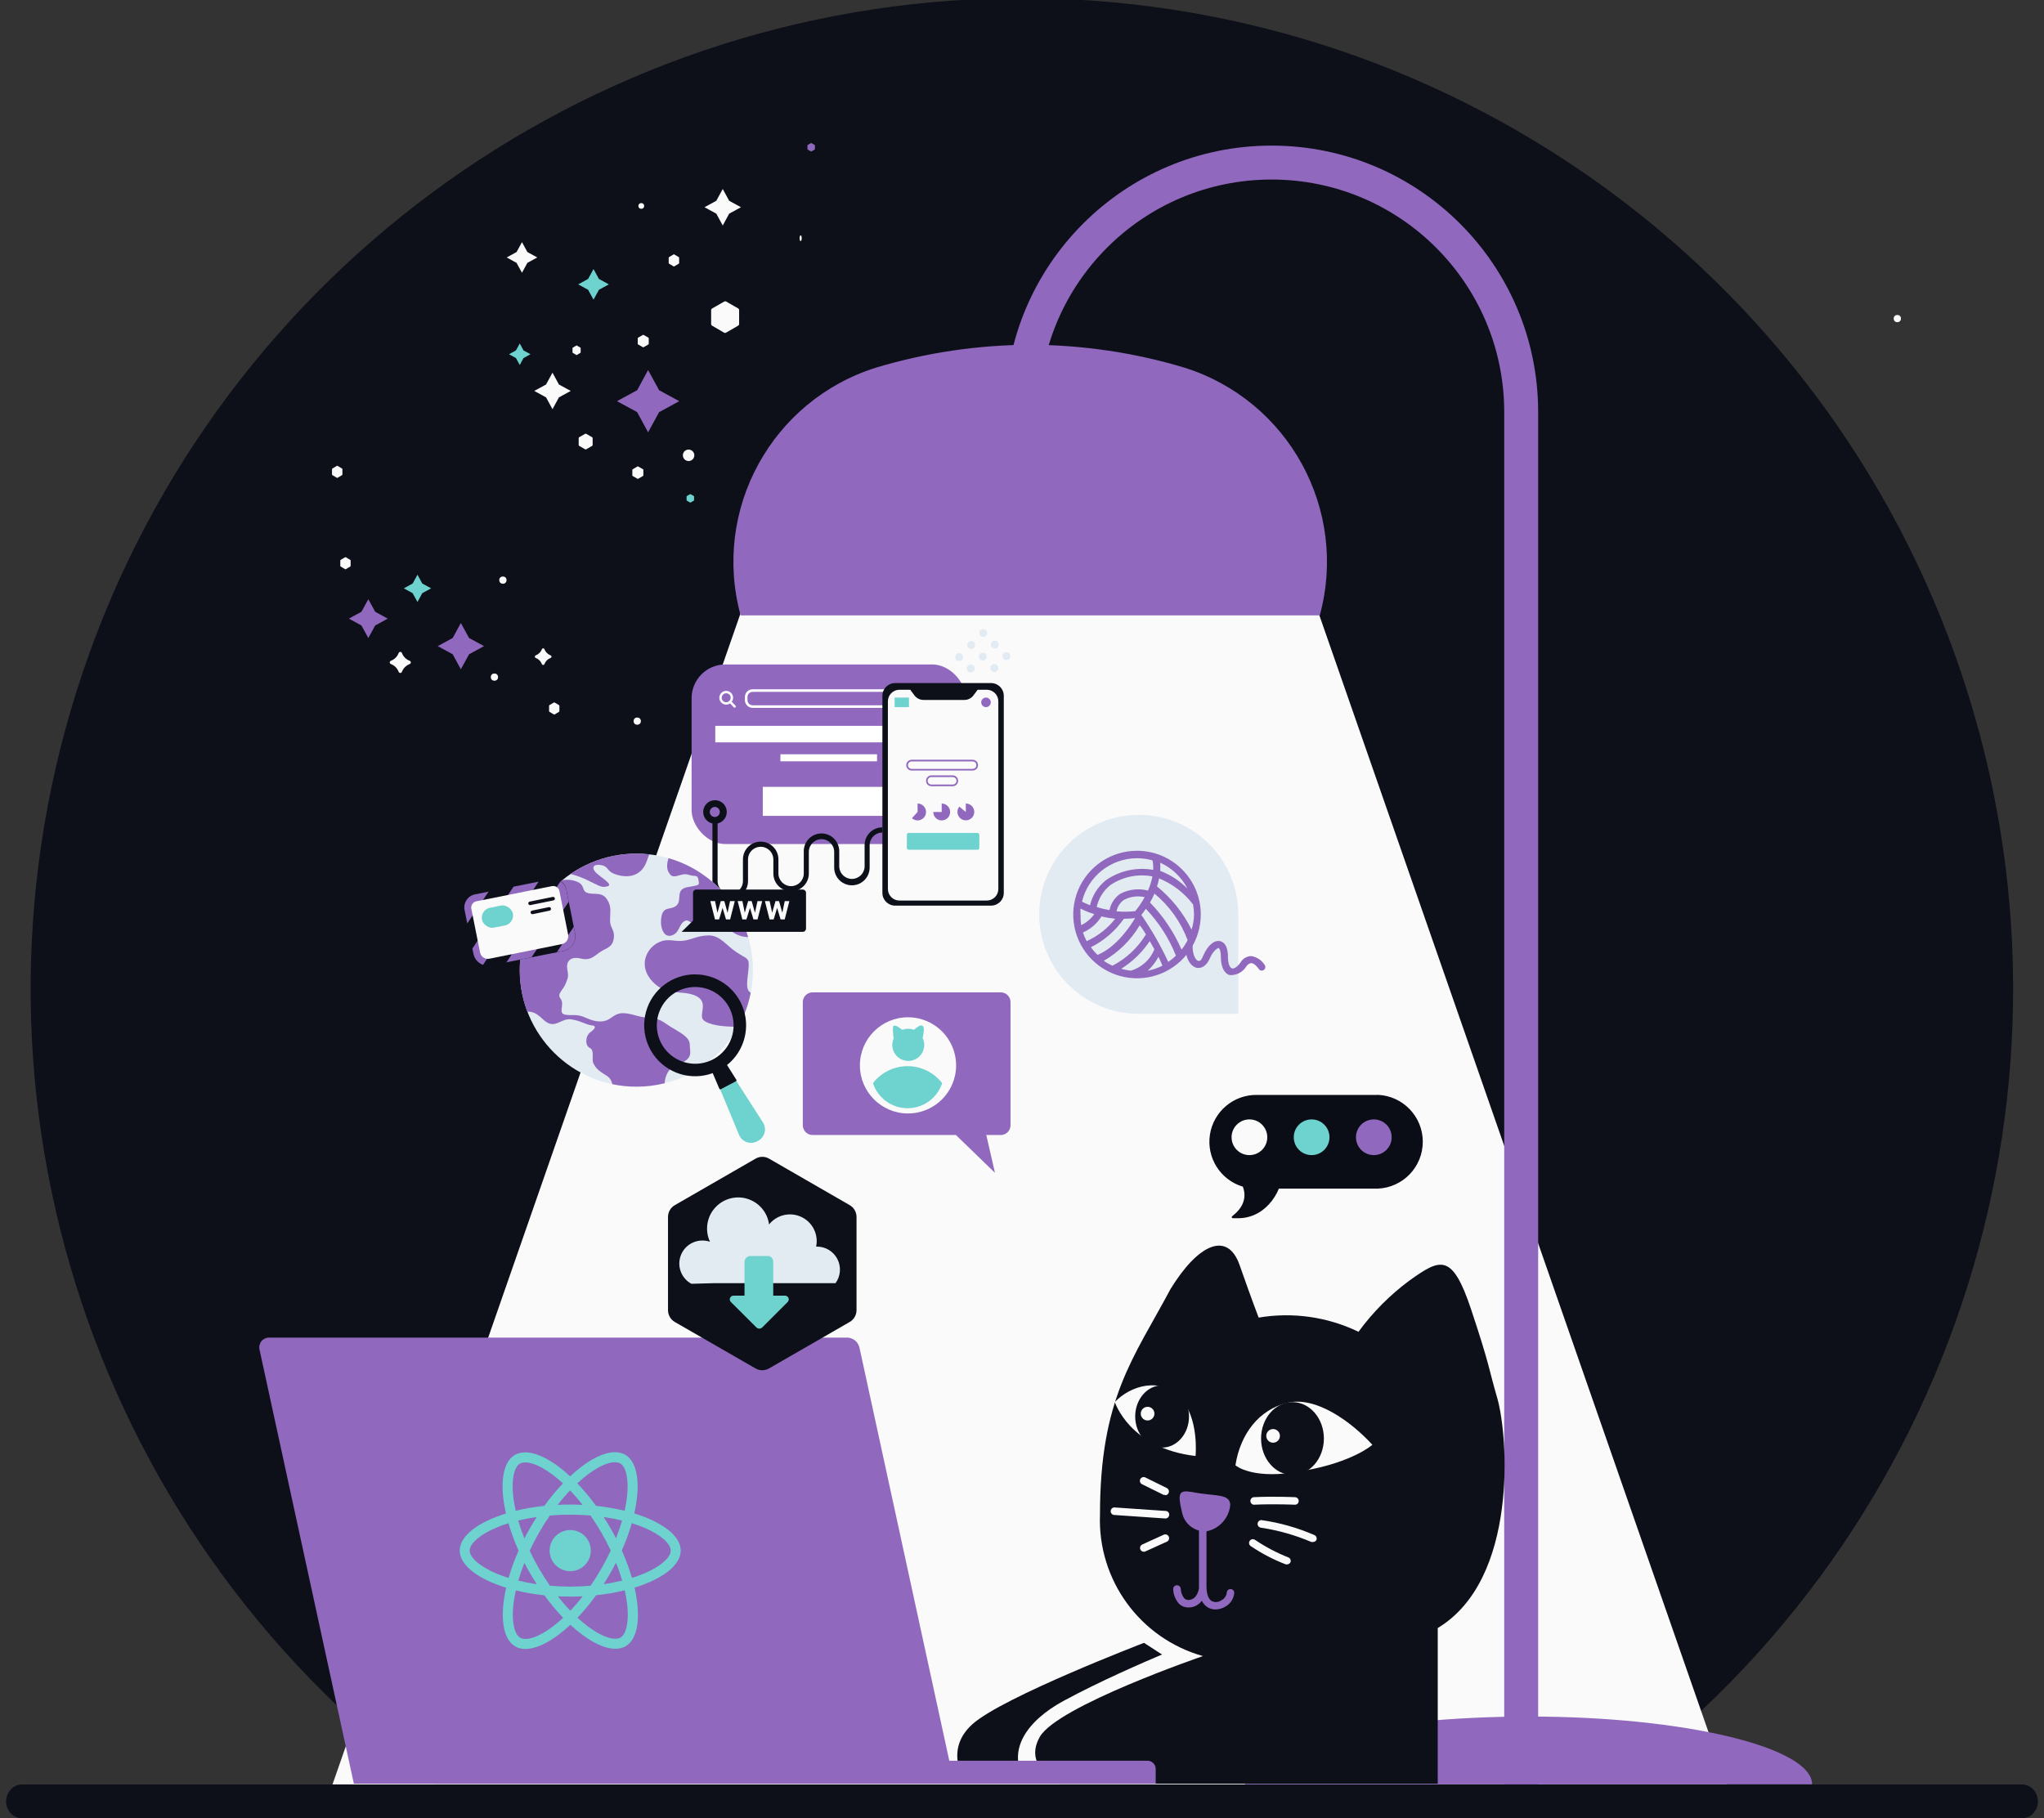 <svg id="eZE7OkxRf0Y1" xmlns="http://www.w3.org/2000/svg" xmlns:xlink="http://www.w3.org/1999/xlink" preserveAspectRatio="xMinYMin meet"
viewBox="0 0 2450 2180" shape-rendering="geometricPrecision" text-rendering="geometricPrecision"><rect x="0" y="0" width="2450" height="2180" fill="#333333" stroke="none"/><g transform="translate(50.03 49.46)"><rect width="100" height="100" rx="0" ry="0" transform="translate(-50-50)" fill="#fff" fill-opacity="0"/></g><g transform="matrix(20.34 0 0 20.34 1224.94 1075.252)"><path d="M103.94,142.79c-20.586-14.702-29.369-40.985-21.757-65.109s29.888-40.607,55.185-40.832s47.862,15.86,55.901,39.846-.276,50.42-20.598,65.485Z" transform="translate(-137.89-89.82)" fill="#0d1019"/></g><g transform="matrix(20.34 0 0 20.34 1234.124 1430.14)"><polygon points="41.11,34.95 -41.11,34.95 -16.76,-34.95 16.76,-34.95 41.11,34.95" fill="#fafafa"/></g><g transform="matrix(20.34 0 0 20.34 1832.19 2098.56)"><path d="M150.58,141.17c0-2.21,7.49-4,16.73-4s16.69,1.83,16.69,4Z" transform="translate(-167.29-139.17)" fill="#9068be"/></g><g transform="matrix(20.34 0 0 20.34 1234.92 575.45)"><path d="M155,72.27c1.698-6.229-1.837-12.685-8-14.61-2.94-.881-5.991-1.332-9.06-1.34v0c-3.072.008-6.127.459-9.07,1.34-6.163,1.925-9.698,8.381-8,14.61Z" transform="translate(-137.94-64.29)" fill="#9068be"/></g><g transform="matrix(20.34 0 0 20.34 1524.14 1159.82)"><path d="M168.31,139.17h-2v-81.17c0-7.572-6.138-13.71-13.71-13.71s-13.71,6.138-13.71,13.71v8.82h-2v-8.82c0-8.676,7.034-15.71,15.71-15.71s15.71,7.034,15.71,15.71Z" transform="translate(-152.6-90.73)" fill="#9068be"/></g><g transform="matrix(19.37 0 0 20.34 1224.93 2159.6)"><path d="M188.43,143.17h-123.73c-.552,0-1-.448-1-1s.448-1,1-1h123.73c.552,0,1,.448,1,1s-.448,1-1,1Z" transform="translate(-126.56-142.17)" fill="#0d1019"/></g><g transform="matrix(7.71 0 0 7.71 923.93 1735.33)"><circle r="2.05" fill="#61dafb"/></g><g transform="matrix(7.71 0 0 7.71 923.93 1735.33)"><ellipse rx="11" ry="4.2" fill="none" stroke="#61dafb"/></g><g transform="matrix(3.86 6.71-6.71 3.86 923.93 1735.33)"><ellipse rx="11" ry="4.2" fill="none" stroke="#61dafb"/></g><g transform="matrix(-3.86 6.71-6.71-3.86 923.93 1735.33)"><ellipse rx="11" ry="4.2" fill="none" stroke="#61dafb"/></g><g transform="matrix(10.37 0 0 10.37 1270.14 2053.94)"><path d="M162.42,131.06c-2.21.94-7.13,3.06-11.36,5.35s-6.87,5.85-4.24,9.58h-7c0,0-2.8-3.73.68-6.87s19.84-9.41,19.84-9.41Z" transform="translate(-150.59-137.85)" fill="#0d1019"/></g><g transform="matrix(10.37 0 0 10.37 1522.136 1815.841)"><path d="M163.35,88.84c3.22-5.26,6.61-6.76,8-2.79s2.2,6.07,2.2,6.07c3.924-.663,7.956-.09,11.54,1.64c1.658-2.268,3.651-4.27,5.91-5.94c3.56-2.54,4.92-3.22,7.12,3.39s2,6.76,3,10.18c1.27,4.33,2.46,21-6.87,26.62v18h-43.62c0,0-4.41-1.87-2.37-5.43s18.85-9.33,18.85-9.33c-7.266-2.042-12.186-8.798-11.9-16.34c0-13.52,3.9-18.1,8.14-26.07Z" transform="translate(-174.85-114.9)" fill="#0d1019"/></g><g id="eZE7OkxRf0Y32" transform="matrix(10.37 0 0 10.37 1562.957 1724.38)"><path d="M171,109.24c.56-3.61,2.71-6.44,6-7.23s7.35,2.15,9.83,4.86c0,0-2.23,2-7.91,3-5.92,1.18-7.92-.63-7.92-.63Z" transform="matrix(1 0 0 0.999-178.92-106.018)" fill="#fafafa"/></g><g transform="matrix(10.37 0 0 10.37 1549.2 1724.59)"><ellipse rx="3.63" ry="4.21" fill="#0d1019"/></g><g id="eZE7OkxRf0Y36" transform="matrix(10.37 0 0 10.37 1525.972 1721.408)"><circle id="eZE7OkxRf0Y37" r="0.79" transform="matrix(1-.007 0.007 1 0 0)" fill="#fafafa"/></g><g id="eZE7OkxRf0Y38" transform="matrix(10.37 0 0 10.37 1384.8 1703.12)"><path d="M166.29,108.11c0,0,.45-4.41-1.81-6.78s-5.68-1.39-7.53.55c.05,0,1.65,5.33,9.34,6.23Z" transform="translate(-161.64-104.02)" fill="#fafafa"/></g><g transform="matrix(10.37 0 0 10.37 1444.25 1811.9)"><path d="M165.84,112.27c2.64.53,4.38.13,4.45,1.48-.129,1.503-1.225,2.745-2.7,3.06-1.366.113-2.6-.816-2.87-2.16-.58-2.4-.29-2.59,1.12-2.38Z" transform="translate(-167.36-114.51)" fill="#9068be"/></g><g transform="matrix(10.37 0 0 10.37 1527.73 1799.16)"><path d="M173,113.75c-.215-.033-.374-.218-.374-.435s.159-.402.374-.435c2.37-.12,4.76,0,4.79,0c.117.005.227.057.305.143s.12.2.115.317c-.005.116-.057.225-.143.302s-.201.116-.317.108c0,0-2.38-.11-4.71,0Z" transform="translate(-175.42-113.29)" fill="#fafafa"/></g><g transform="matrix(10.37 0 0 10.37 1542.81 1835.55)"><path d="M179.85,118.05c-.056.013-.114.013-.17,0-1.878-.8-3.851-1.358-5.87-1.66-.221-.048-.37-.256-.344-.48s.218-.393.444-.39c2.109.299,4.167.881,6.12,1.73.22.1.322.356.23.58-.087.142-.244.226-.41.22Z" transform="translate(-176.88-116.79)" fill="#fafafa"/></g><g transform="matrix(10.37 0 0 10.37 1522.18 1860.42)"><path d="M176.86,120.65c-.046.01-.094.01-.14,0-1.408-.54-2.75-1.238-4-2.08-.152-.076-.247-.232-.244-.402s.104-.323.258-.393.336-.045.466.065c1.192.8,2.466,1.47,3.8,2c.109.036.199.115.25.218s.058.223.02.332c-.072.161-.234.263-.41.26Z" transform="translate(-174.89-119.2)" fill="#fafafa"/></g><g transform="matrix(10.37 0 0 10.37 1383.76 1781.73)"><path d="M162.78,112.61c-.063.014-.127.014-.19,0l-2.49-1.23c-.213-.107-.301-.364-.2-.58.052-.105.143-.185.254-.222s.232-.029.336.022l2.49,1.23c.179.093.271.297.224.493s-.222.335-.424.337Z" transform="translate(-161.54-111.61)" fill="#fafafa"/></g><g transform="matrix(10.37 0 0 10.37 1366.4 1813.79)"><path d="M162.78,115.33v0l-5.83-.4c-.171.011-.333-.078-.415-.228s-.069-.335.033-.473.275-.204.442-.169l5.83.4c.117.002.228.053.305.14s.116.203.105.32c-.008.117-.062.226-.15.303s-.203.116-.32.107Z" transform="translate(-159.87-114.69)" fill="#fafafa"/></g><g transform="matrix(10.37 0 0 10.37 1383.86 1849.87)"><path d="M160.3,119.18c-.206-.002-.384-.146-.427-.348s.059-.406.247-.492l2.48-1.13c.143-.066.31-.051.439.04s.199.243.185.4-.111.294-.254.36l-2.49,1.13c-.056.028-.118.041-.18.04Z" transform="translate(-161.54-118.17)" fill="#fafafa"/></g><g transform="matrix(10.37 0 0 10.37 1442.81 1873.61)"><path d="M170.33,123.5c-.243,0-.44.197-.44.44-.05.381-.292.709-.64.87-.321.226-.74.257-1.09.08-.41-.24-.62-.87-.61-1.79c0-1.85,0-7.53,0-7.58.009-.119-.034-.237-.119-.321s-.202-.128-.321-.119c-.116-0-.227.047-.308.129s-.125.195-.122.311c0,.06,0,5.72,0,7.57c0,.12,0,.23,0,.35s0,0,0,0-.17,1.25-1.15,1.32c-.193.022-.386-.04-.53-.17-.26-.313-.408-.703-.42-1.11-.02-.235-.215-.416-.45-.42-.117.003-.228.052-.308.136s-.124.197-.122.314c.023.643.275,1.256.71,1.73.288.259.663.398,1.05.39h.12c.57-.029,1.097-.316,1.43-.78.154.321.397.592.7.78.269.15.572.229.88.23.383-.004.759-.107,1.09-.3.622-.32,1.032-.942,1.08-1.64-.01-.231-.198-.415-.43-.42Z" transform="translate(-167.23-120.47)" fill="#9068be"/></g><g transform="matrix(10.37 0 0 10.37 1392.93 1698.14)"><ellipse rx="3.11" ry="3.6" fill="#0d1019"/></g><g id="eZE7OkxRf0Y58" transform="matrix(10.37 0 0 10.37 1375.539 1694.756)"><circle id="eZE7OkxRf0Y59" r="0.79" fill="#fafafa"/></g><g transform="matrix(10.37 0 0 10.37 1364.93 1096.17)"><path d="M171.22,45.51v11.49h-11.49c-4.653.004-8.85-2.796-10.633-7.095s-.799-9.247,2.491-12.537s8.239-4.274,12.537-2.491s7.099,5.98,7.095,10.633Z" transform="translate(-159.72-45.5)" fill="#e2eaf2"/></g><g transform="matrix(10.37 0 0 10.37 1362.86 1096.38)"><path d="M159.53,38.14c-2.982-.004-5.672,1.789-6.816,4.543s-.516,5.925,1.591,8.035s5.278,2.742,8.033,1.602s4.552-3.828,4.552-6.81c0-4.066-3.294-7.364-7.36-7.37Zm6.3,9.12c-.962-1.933-2.326-3.637-4-5c.101-.304.181-.615.24-.93c1.557.637,2.914,1.68,3.93,3.02.068.383.105.771.11,1.16-.011.594-.106,1.183-.28,1.75Zm-8.68-2.12c.104-.541.416-1.019.87-1.33.735-.382,1.582-.492,2.39-.31-.317.57-.681,1.112-1.09,1.62-.721.081-1.448.088-2.17.02Zm-4.17.37c0-.24,0-.46,0-.69.515.26,1.05.477,1.6.65-.389.543-.909.979-1.51,1.27-.064-.407-.087-.819-.07-1.23Zm7.81-2.77c-1.083-.282-2.232-.146-3.22.38-.638.444-1.079,1.118-1.23,1.88-.501-.084-.996-.204-1.48-.36.222-1.004.784-1.901,1.59-2.54c1.422-.958,3.165-1.317,4.85-1-.106.564-.278,1.115-.51,1.64Zm-5.36,3c.518.117,1.042.204,1.57.26-.874,1.118-2.006,2.007-3.3,2.59-.169-.322-.313-.656-.43-1c.896-.396,1.649-1.055,2.16-1.89Zm5.11,2.09c-.934,1.53-2.269,2.775-3.86,3.6-.351-.157-.686-.348-1-.57c1.712-.988,3.141-2.4,4.15-4.1.23.24.46.62.71,1.03Zm.47.78c.17.29.34.6.52.92-.48,1.193-1.477,2.103-2.71,2.47-.38-.037-.755-.11-1.12-.22c1.314-.825,2.439-1.919,3.3-3.21Zm1,1.82c.16.32.31.64.45,1-.539.266-1.111.46-1.7.58.504-.464.924-1.012,1.24-1.62Zm-2-4.86c.14-.17.32-.41.53-.72c1.5,1.565,2.682,3.405,3.48,5.42-.274.267-.572.508-.89.72-.882-1.908-1.929-3.735-3.13-5.46Zm1-1.43c.197-.34.374-.69.53-1.05c1.725,1.427,3.046,3.283,3.83,5.38-.197.389-.431.757-.7,1.1-.882-2.03-2.126-3.884-3.67-5.47Zm4.28-1.68c-.878-.876-1.931-1.558-3.09-2c.025-.313.025-.627,0-.94c1.326.596,2.417,1.616,3.1,2.9ZM159.53,39c.602.002,1.201.086,1.78.25.071.362.098.731.08,1.1-1.906-.34-3.869.088-5.46,1.19-.921.733-1.569,1.754-1.84,2.9-.317-.123-.628-.263-.93-.42.711-2.943,3.343-5.017,6.37-5.02Zm-5.36,10.3c1.534-.761,2.851-1.896,3.83-3.3h.05c.418-.003.835-.029,1.25-.08v0c-.44.75-2.07,3.32-4.34,4.26-.294-.279-.558-.587-.79-.92Z" transform="translate(-159.52-45.51)" fill="#9068be"/></g><g transform="matrix(10.37 0 0 10.37 1468.74 1148.59)"><path d="M170.55,52.51c-.113.019-.227.019-.34,0-.65-.21-1-1-1-2.12c0-.72-.18-1-.27-1s-.61.28-1,1.18c-.52,1.19-1.25,1.16-1.54,1.1-.79-.19-1.34-1.3-1.28-2.58.021-.22.209-.386.43-.38.109.005.211.053.284.134s.111.187.106.296c0,1,.34,1.66.65,1.73s.41-.2.6-.63c.51-1.16,1.24-1.79,1.92-1.65.34.07.92.4.92,1.81c0,.88.25,1.27.46,1.34s.6-.12,1-.69c.258-.447.734-.725,1.25-.73.652.109,1.224.5,1.56,1.07.105.189.044.427-.139.544s-.424.071-.551-.104c-.12-.18-.52-.69-.9-.7-.234.044-.438.186-.56.39-.346.565-.94.932-1.6.99Z" transform="translate(-169.73-50.55)" fill="#9068be"/></g><g transform="matrix(10.37 0 0 10.37 1086.7 1297.87)"><path d="M122,54.51h21.77c.297,0,.582.118.792.328s.328.495.328.792v14.27c-.015.593-.487,1.074-1.08,1.1h-1.72l1,4.37L138.58,71L122,71c-.62-.005-1.12-.51-1.12-1.13v-14.24c0-.297.118-.582.328-.792s.495-.328.792-.328Z" transform="translate(-132.88-64.94)" fill="#9068be"/></g><g transform="matrix(10.37 0 0 10.37 1088.36 1277.23)"><circle r="5.56" fill="#fafafa"/></g><g transform="matrix(10.37 0 0 10.37 1087.84 1303.33)"><path d="M137,65c-.567,1.728-2.181,2.897-4,2.897s-3.433-1.168-4-2.897c.956-1.241,2.434-1.967,4-1.967s3.044.727,4,1.967Z" transform="translate(-133-65.46)" fill="#6ed3cf"/></g><g transform="matrix(10.37 0 0 10.37 1088.62 1250.62)"><path d="M134.73,59.8c.07-.28.29-1.25,0-1.42s-.71.22-1,.47c-.21-.084-.434-.129-.66-.13-.233.002-.463.046-.68.13-.32-.25-.82-.6-1-.47s-.05,1.2,0,1.45c-.352.776-.128,1.693.543,2.219s1.614.526,2.284,0s.895-1.443.543-2.219Z" transform="translate(-133.07-60.39)" fill="#6ed3cf"/></g><g transform="matrix(10.37 0 0 10.37 727.27 1871.02)"><path d="M138.4,146h-69.4L58.09,95.8c-.072-.333.01-.682.223-.947s.536-.421.877-.423h66.81c.691.006,1.287.486,1.44,1.16Z" transform="translate(-98.23-120.22)" fill="#9068be"/></g><g transform="matrix(10.37 0 0 10.37 953.55 2124.66)"><path d="M78.42,146h83.27v-1.73c-.005-.515-.425-.93-.94-.93h-82.33Z" transform="translate(-120.06-144.67)" fill="#9068be"/></g><g transform="matrix(10.37 0 0 10.37 913.73 1514.84)"><path d="M127.11,91.27v-10.78c-.001-.559-.298-1.077-.78-1.36L117,73.75c-.482-.281-1.078-.281-1.56,0l-9.34,5.38c-.482.283-.779.801-.78,1.36v10.78c.001.559.298,1.077.78,1.36L115.43,98c.485.285,1.085.285,1.57,0l9.34-5.38c.476-.284.768-.796.77-1.35Z" transform="translate(-116.22-85.88)" fill="#0d1019"/></g><g transform="matrix(10.37 0 0 10.37 910.54 1487.33)"><path d="M110.59,88.14h14.09c.592-.809.678-1.882.224-2.775s-1.372-1.456-2.374-1.455h-.09c.293-1.401-.414-2.82-1.709-3.429s-2.839-.25-3.731.869c-.188-1.405-1.182-2.569-2.541-2.974s-2.828.026-3.754,1.099-1.135,2.59-.535,3.875c-.27-.093-.554-.141-.84-.14-1.226-.021-2.308.799-2.619,1.985s.23,2.432,1.309,3.015Z" transform="translate(-115.91-83.22)" fill="#e2eaf2"/></g><g transform="matrix(10.37 0 0 10.37 910.13 1549.36)"><path d="M118.87,89.58h-1.39v-3.9c.007-.308-.188-.583-.48-.68v0h-2.27v0c-.326.065-.562.348-.57.68v3.9h-1.26c-.178-.005-.34.1-.409.264s-.029.353.099.476l2.94,2.93c.09.09.212.141.34.141s.25-.051.34-.141l2.93-2.93c.123-.118.165-.298.107-.458s-.206-.271-.377-.282Z" transform="translate(-115.87-89.2)" fill="#6ed3cf"/></g><g transform="matrix(5.31 0 0 5.31 479.8 794.15)"><path d="M151.16,132.29v0c-.002.165-.105.312-.26.37-.808.304-1.446.942-1.75,1.75-.058.155-.205.258-.37.26v0c-.164-.005-.31-.107-.37-.26-.304-.808-.942-1.446-1.75-1.75-.153-.06-.255-.206-.26-.37v0c.002-.165.105-.312.26-.37.808-.304,1.446-.942,1.75-1.75.058-.155.205-.258.37-.26v0c.166-.001.315.103.37.26.304.808.942,1.446,1.75,1.75.157.055.261.204.26.37Z" transform="translate(-148.78-132.29)" fill="#fafafa"/></g><g transform="matrix(5.31 0 0 5.31 869.16 380.16)"><path d="M94,126.5v-3.11c.003-.163-.081-.315-.22-.4l-2.7-1.55c-.139-.08-.311-.08-.45,0L87.91,123c-.141.084-.229.236-.23.4v3.11c.001.162.089.311.23.39l2.69,1.56c.139.08.311.08.45,0l2.7-1.56c.154-.074.251-.229.25-.4Z" transform="translate(-90.84-124.95)" fill="#fafafa"/></g><g transform="matrix(5.31 0 0 5.31 701.97 529.37)"><path d="M109.84,77.06v-1.55c-.004-.08-.044-.154-.11-.2l-1.35-.77c-.069-.048-.161-.048-.23,0l-1.35.77c-.069.042-.111.119-.11.2v1.55c-.003.082.039.159.11.2l1.35.78c.072.039.158.039.23,0l1.35-.78c.068-.044.109-.119.11-.2Z" transform="translate(-108.26-76.29)" fill="#fafafa"/></g><g transform="matrix(5.31 0 0 5.31 414.11 675.19)"><path d="M104.79,98.74v-1.2c-.002-.06-.031-.115-.08-.15l-1-.59c-.053-.03-.117-.03-.17,0l-1,.59c-.049.035-.078.09-.08.15v1.2c-0.0.06.03.117.08.15l1,.6c.053.03.117.03.17,0l1-.6c.05-.033.08-.09.08-.15Z" transform="translate(-103.63-98.14)" fill="#fafafa"/></g><g transform="matrix(5.31 0 0 5.31 664.3 849.35)"><path d="M103.58,106.14v-1.2c0-.06-.03-.117-.08-.15l-1-.59c-.05-.038-.12-.038-.17,0l-1,.59c-.05.033-.08.09-.08.15v1.2c-0.0.06.03.117.08.15l1,.6c.053.03.117.03.17,0l1-.6c.05-.033.08-.09.08-.15Z" transform="translate(-102.41-105.54)" fill="#fafafa"/></g><g transform="matrix(5.31 0 0 5.31 404.16 565.65)"><path d="M94.87,104.74v-1.19c-.004-.062-.037-.118-.09-.15l-1-.6c-.053-.03-.117-.03-.17,0l-1,.6c-.057.028-.092.087-.09.15v1.19c-.002.063.033.122.09.15l1,.6c.053.03.117.03.17,0l1-.6c.053-.032.086-.088.09-.15Z" transform="translate(-93.69-104.14)" fill="#fafafa"/></g><g transform="matrix(5.31 0 0 5.31 807.77 312.21)"><path d="M72.42,87.39v-1.19c-.004-.062-.037-.118-.09-.15l-1-.6c-.056-.03-.124-.03-.18,0l-1,.6c-.057.028-.092.087-.09.15v1.19c-.002.063.033.122.09.15l1,.6c.056.03.124.03.18,0l1-.6c.053-.032.086-.088.09-.15Z" transform="translate(-71.24-86.8)" fill="#fafafa"/></g><g transform="matrix(5.31 0 0 5.31 2442.96-56.55)"><path d="M152.12,49.72v-1.56c-.01-.07-.056-.13-.12-.16l-1.35-.78c-.068-.039-.152-.039-.22,0l-1.35.78c-.069.038-.112.111-.11.19v1.56c-.001.081.041.158.11.2l1.35.77c.068.039.152.039.22,0l1.35-.77c.084-.045.131-.136.12-.23Z" transform="translate(-150.55-48.97)" fill="#fafafa"/></g><g transform="matrix(5.31 0 0 5.31 2513.32-55.91)"><circle r="1.64" fill="#fafafa"/></g><g transform="matrix(5.31 0 0 5.31 602.79 695.49)"><circle r="0.82" fill="#fafafa"/></g><g transform="matrix(5.31 0 0 5.31 2274.2 381.93)"><circle r="0.82" fill="#fafafa"/></g><g transform="matrix(5.31 0 0 5.31 592.64 811.76)"><circle r="0.82" fill="#fafafa"/></g><g id="eZE7OkxRf0Y108" transform="matrix(5.31 0 0 5.31 500.41 705.34)"><polygon points="0,-3.08 1.08,-1.09 3.08,0 1.08,1.09 0,3.08 -1.09,1.09 -3.08,0 -1.09,-1.09 0,-3.08" fill="#6ed3cf"/></g><g transform="matrix(5.31 0 0 5.31 441.48 741.64)"><polygon points="0,-4.38 1.55,-1.55 4.38,0 1.55,1.55 0,4.38 -1.55,1.55 -4.38,0 -1.55,-1.55 0,-4.38" fill="#9068be"/></g><g id="eZE7OkxRf0Y112" transform="matrix(5.31 0 0 5.31 552.4 774.62)"><polygon points="0,-5.22 1.85,-1.84 5.23,0 1.85,1.84 0,5.23 -1.84,1.84 -5.22,0 -1.84,-1.84 0,-5.22" fill="#9068be"/></g><g transform="matrix(4.19 0 0 4.19 651.05 787.23)"><path d="M151.16,132.29v0c-.002.165-.105.312-.26.37-.808.304-1.446.942-1.75,1.75-.058.155-.205.258-.37.26v0c-.164-.005-.31-.107-.37-.26-.304-.808-.942-1.446-1.75-1.75-.153-.06-.255-.206-.26-.37v0c.002-.165.105-.312.26-.37.808-.304,1.446-.942,1.75-1.75.058-.155.205-.258.37-.26v0c.166-.001.315.103.37.26.304.808.942,1.446,1.75,1.75.157.055.261.204.26.37Z" transform="translate(-148.78-132.29)" fill="#fafafa"/></g><g transform="matrix(1.42 0 0 1.42 827.45 597.44)"><path d="M94,126.5v-3.11c.003-.163-.081-.315-.22-.4l-2.7-1.55c-.139-.08-.311-.08-.45,0L87.91,123c-.141.084-.229.236-.23.4v3.11c.001.162.089.311.23.39l2.69,1.56c.139.08.311.08.45,0l2.7-1.56c.154-.074.251-.229.25-.4Z" transform="translate(-90.84-124.95)" fill="#6ed3cf"/></g><g transform="matrix(4.19 0 0 4.19 771 408.9)"><path d="M109.84,77.06v-1.55c-.004-.08-.044-.154-.11-.2l-1.35-.77c-.069-.048-.161-.048-.23,0l-1.35.77c-.069.042-.111.119-.11.2v1.55c-.003.082.039.159.11.2l1.35.78c.072.039.158.039.23,0l1.35-.78c.068-.044.109-.119.11-.2Z" transform="translate(-108.26-76.29)" fill="#fafafa"/></g><g transform="matrix(4.19 0 0 4.19 691.14 419.9)"><path d="M104.79,98.74v-1.2c-.002-.06-.031-.115-.08-.15l-1-.59c-.053-.03-.117-.03-.17,0l-1,.59c-.049.035-.078.09-.08.15v1.2c-0.0.06.03.117.08.15l1,.6c.053.03.117.03.17,0l1-.6c.05-.033.08-.09.08-.15Z" transform="translate(-103.63-98.14)" fill="#fafafa"/></g><g transform="matrix(4.19 0 0 4.19 764.56 566.59)"><path d="M152.12,49.72v-1.56c-.01-.07-.056-.13-.12-.16l-1.35-.78c-.068-.039-.152-.039-.22,0l-1.35.78c-.069.038-.112.111-.11.19v1.56c-.001.081.041.158.11.2l1.35.77c.068.039.152.039.22,0l1.35-.77c.084-.045.131-.136.12-.23Z" transform="translate(-150.55-48.97)" fill="#fafafa"/></g><g transform="matrix(4.19 0 0 4.19 825.37 545.84)"><circle r="1.64" fill="#fafafa"/></g><g transform="matrix(4.19 0 0 4.19 768.66 246.9)"><circle r="0.82" fill="#fafafa"/></g><g transform="matrix(-1.56 0 0 4.19 959.68 285.6)"><circle r="0.82" fill="#fafafa"/></g><g transform="matrix(4.19 0 0 4.19 622.99 424.68)"><polygon points="0,-3.08 1.08,-1.09 3.08,0 1.08,1.09 0,3.08 -1.09,1.09 -3.08,0 -1.09,-1.09 0,-3.08" fill="#6ed3cf"/></g><g transform="matrix(4.19 0 0 4.19 711.41 340.91)"><polygon points="0,-4.38 1.55,-1.55 4.38,0 1.55,1.55 0,4.38 -1.55,1.55 -4.38,0 -1.55,-1.55 0,-4.38" fill="#6ed3cf"/></g><g id="eZE7OkxRf0Y134" transform="matrix(7.14 0 0 7.14 776.83 480.95)"><polygon points="0,-5.22 1.85,-1.84 5.23,0 1.85,1.84 0,5.23 -1.84,1.84 -5.22,0 -1.84,-1.84 0,-5.22" fill="#9068be"/></g><g id="eZE7OkxRf0Y136" transform="matrix(4.19 0 0 4.19 625.67 308.65)"><polygon points="0,-4.38 1.54,-1.55 4.37,0 1.54,1.55 0,4.38 -1.55,1.55 -4.37,0 -1.55,-1.55 0,-4.38" fill="#fafafa"/></g><g transform="matrix(4.19 0 0 4.19 662.24 468.67)"><polygon points="0,-5.22 1.84,-1.84 5.22,0 1.84,1.84 0,5.23 -1.84,1.84 -5.22,0 -1.84,-1.84 0,-5.22" fill="#fafafa"/></g><g transform="matrix(8.46 0 0 8.46 1577.47 1386.5)"><path d="M165.27,36.35h-17c-3.313-.047-6.153,2.355-6.657,5.63s1.483,6.419,4.657,7.37c.033.071.059.145.08.22.138.419.185.862.14,1.3-.059.505-.237.988-.52,1.41-.156.241-.337.466-.54.67-.21.22-.45.4-.69.61v0c-.052.06-.052.15,0,.21.029.03.068.048.11.05.32,0,.66,0,1,0c1.149-.042,2.258-.433,3.18-1.12.692-.517,1.282-1.158,1.74-1.89l.33-.57c.09-.2.2-.4.28-.61v0h14c3.57-.139,6.392-3.073,6.392-6.645s-2.822-6.506-6.392-6.645Z" transform="translate(-156.65-45.08)" fill="#0a0d16"/></g><g transform="matrix(8.46 0 0 8.46 1646.7 1363.41)"><circle id="eZE7OkxRf0Y143" r="2.53" fill="#9068be"/></g><g transform="matrix(8.46 0 0 8.46 1497.6 1363.41)"><circle id="eZE7OkxRf0Y145" r="2.53" fill="#fafafa"/></g><g transform="matrix(8.46 0 0 8.46 1572.15 1363.41)"><circle id="eZE7OkxRf0Y147" r="2.53" fill="#6ed3cf"/></g><g transform="matrix(5.31 0 0 5.31 763.81 864.52)"><circle r="0.82" fill="#fafafa"/></g><g id="eZE7OkxRf0Y150" transform="matrix(4.19 0 0 4.19 866.3 248.43)"><polygon points="0,-5.22 1.84,-1.84 5.22,0 1.84,1.84 0,5.23 -1.84,1.84 -5.22,0 -1.84,-1.84 0,-5.22" fill="#fafafa"/></g><g transform="matrix(1.42 0 0 1.42 972.31 176.56)"><path d="M94,126.5v-3.11c.003-.163-.081-.315-.22-.4l-2.7-1.55c-.139-.08-.311-.08-.45,0L87.91,123c-.141.084-.229.236-.23.4v3.11c.001.162.089.311.23.39l2.69,1.56c.139.08.311.08.45,0l2.7-1.56c.154-.074.251-.229.25-.4Z" transform="translate(-90.84-124.95)" fill="#9068be"/></g><g transform="matrix(.54 0 0 0.54 683.48 1858.89)"><path d="M666.3,296.5c0-32.5-40.7-63.3-103.1-82.4c14.4-63.6,8-114.2-20.2-130.4-6.5-3.8-14.1-5.6-22.4-5.6v22.3c4.6,0,8.3.9,11.4,2.6c13.6,7.8,19.5,37.5,14.9,75.7-1.1,9.4-2.9,19.3-5.1,29.4-19.6-4.8-41-8.5-63.5-10.9-13.5-18.5-27.5-35.3-41.6-50c32.6-30.3,63.2-46.9,84-46.9v-22.3c-27.5,0-63.5,19.6-99.9,53.6-36.4-33.8-72.4-53.2-99.9-53.2v22.3c20.7,0,51.4,16.5,84,46.6-14,14.7-28,31.4-41.3,49.9-22.6,2.4-44,6.1-63.6,11-2.3-10-4-19.7-5.2-29-4.7-38.2,1.1-67.9,14.6-75.8c3-1.8,6.9-2.6,11.5-2.6v-22.3c-8.4,0-16,1.8-22.6,5.6-28.1,16.2-34.4,66.7-19.9,130.1-62.2,19.2-102.7,49.9-102.7,82.3c0,32.5,40.7,63.3,103.1,82.4-14.4,63.6-8,114.2,20.2,130.4c6.5,3.8,14.1,5.6,22.5,5.6c27.5,0,63.5-19.6,99.9-53.6c36.4,33.8,72.4,53.2,99.9,53.2c8.4,0,16-1.8,22.6-5.6c28.1-16.2,34.4-66.7,19.9-130.1c62-19.1,102.5-49.9,102.5-82.3ZM536.1,229.8c-3.7,12.9-8.3,26.2-13.5,39.5-4.1-8-8.4-16-13.1-24-4.6-8-9.5-15.8-14.4-23.4c14.2,2.1,27.9,4.7,41,7.9ZM490.3,336.3c-7.8,13.5-15.8,26.3-24.1,38.2-14.9,1.3-30,2-45.2,2-15.1,0-30.2-.7-45-1.9-8.3-11.9-16.4-24.6-24.2-38-7.6-13.1-14.5-26.4-20.8-39.8c6.2-13.4,13.2-26.8,20.7-39.9c7.8-13.5,15.8-26.3,24.1-38.2c14.9-1.3,30-2,45.2-2c15.1,0,30.2.7,45,1.9c8.3,11.9,16.4,24.6,24.2,38c7.6,13.1,14.5,26.4,20.8,39.8-6.3,13.4-13.2,26.8-20.7,39.9Zm32.3-13c5.4,13.4,10,26.8,13.8,39.8-13.1,3.2-26.9,5.9-41.2,8c4.9-7.7,9.8-15.6,14.4-23.7c4.6-8,8.9-16.1,13-24.1ZM421.2,430c-9.3-9.6-18.6-20.3-27.8-32c9,.4,18.2.7,27.5.7c9.4,0,18.7-.2,27.8-.7-9,11.7-18.3,22.4-27.5,32Zm-74.4-58.9c-14.2-2.1-27.9-4.7-41-7.9c3.7-12.9,8.3-26.2,13.5-39.5c4.1,8,8.4,16,13.1,24s9.5,15.8,14.4,23.4ZM420.7,163c9.3,9.6,18.6,20.3,27.8,32-9-.4-18.2-.7-27.5-.7-9.4,0-18.7.2-27.8.7c9-11.7,18.3-22.4,27.5-32Zm-74,58.9c-4.9,7.7-9.8,15.6-14.4,23.7-4.6,8-8.9,16-13,24-5.4-13.4-10-26.8-13.8-39.8c13.1-3.1,26.9-5.8,41.2-7.9ZM256.2,347.1c-35.4-15.1-58.3-34.9-58.3-50.6s22.9-35.6,58.3-50.6c8.6-3.7,18-7,27.7-10.1c5.7,19.6,13.2,40,22.5,60.9-9.2,20.8-16.6,41.1-22.2,60.6-9.9-3.1-19.3-6.5-28-10.2ZM310,490c-13.6-7.8-19.5-37.5-14.9-75.7c1.1-9.4,2.9-19.3,5.1-29.4c19.6,4.8,41,8.5,63.5,10.9c13.5,18.5,27.5,35.3,41.6,50-32.6,30.3-63.2,46.9-84,46.9-4.5-.1-8.3-1-11.3-2.7Zm237.2-76.2c4.7,38.2-1.1,67.9-14.6,75.8-3,1.8-6.9,2.6-11.5,2.6-20.7,0-51.4-16.5-84-46.6c14-14.7,28-31.4,41.3-49.9c22.6-2.4,44-6.1,63.6-11c2.3,10.1,4.1,19.8,5.2,29.1Zm38.5-66.7c-8.6,3.7-18,7-27.7,10.1-5.7-19.6-13.2-40-22.5-60.9c9.2-20.8,16.6-41.1,22.2-60.6c9.9,3.1,19.3,6.5,28.1,10.2c35.4,15.1,58.3,34.9,58.3,50.6-.1,15.7-23,35.6-58.4,50.6Z" transform="translate(-421-296.45)" fill="#6ed3cf"/></g><g transform="matrix(.54 0 0 0.54 683.48 1858.96)"><circle r="45.7" fill="#6ed3cf"/></g><g transform="matrix(3.1 0 0 3.1 993.31 904.23)"><rect width="106.02" height="69.45" rx="13.04" ry="13.04" transform="translate(-53.01-34.725)" fill="#9068be"/></g><g transform="matrix(3.1 0 0 3.1 993.31 880.08)"><rect width="87.72" height="6.39" rx="0" ry="0" transform="translate(-43.86-3.195)" fill="#fff"/></g><g transform="matrix(3.1 0 0 3.1 993.28 837.47)"><path d="M150.82,67L92,67c-1.657,0-3-1.343-3-3v-1.2c0-1.657,1.343-3,3-3h59.3c1.381,0,2.5,1.119,2.5,2.5v1.7c0,1.649-1.331,2.989-2.98,3ZM92,60.81c-1.105,0-2,.895-2,2v1.19c0,1.105.895,2,2,2h58.82c1.105,0,2-.895,2-2v-1.7c0-.828-.672-1.5-1.5-1.5Z" transform="translate(-121.4-63.4)" fill="#fff"/></g><g transform="matrix(3.1 0 0 3.1 993.33 908.49)"><rect width="37.37" height="2.72" rx="0" ry="0" transform="translate(-18.685-1.36)" fill="#fff"/></g><g transform="matrix(3.1 0 0 3.1 993.31 960.73)"><rect width="50.98" height="11.22" rx="0" ry="0" transform="translate(-25.49-5.61)" fill="#fff"/></g><g transform="matrix(3.1 0 0 3.1 870.46 836.51)"><path d="M81.78,65.76c-1.076,0-2.046-.648-2.458-1.642s-.184-2.138.577-2.899s1.905-.988,2.899-.577s1.642,1.382,1.642,2.458c-.005,1.467-1.193,2.655-2.66,2.66Zm0-4.4c-.705-.004-1.342.417-1.615,1.067s-.126,1.4.371,1.9s1.246.65,1.897.382s1.076-.904,1.076-1.608c0-.957-.773-1.734-1.73-1.74Z" transform="translate(-81.78-63.1)" fill="#fafafa"/></g><g transform="matrix(3.1 0 0 3.1 877.84 844.14)"><path d="M85,66.93c-.126-0-.247-.055-.33-.15L83,65c-.139-.112-.2-.295-.157-.468s.182-.306.357-.341.354.035.46.179l1.69,1.77c.174.182.174.468,0,.65-.09.097-.218.148-.35.14Z" transform="translate(-84.15-65.56)" fill="#fafafa"/></g><g transform="matrix(3.1 0 0 3.1 1178.54 758.86)"><circle r="1.51" fill="#e2eaf2"/></g><g transform="matrix(3.1 0 0 3.1 1164.12 773.27)"><circle r="1.51" fill="#e2eaf2"/></g><g transform="matrix(3.1 0 0 3.1 1149.71 787.69)"><circle r="1.51" fill="#e2eaf2"/></g><g transform="matrix(3.1 0 0 3.1 1192.39 772.68)"><circle r="1.51" fill="#e2eaf2"/></g><g transform="matrix(3.1 0 0 3.1 1177.98 787.1)"><circle r="1.51" fill="#e2eaf2"/></g><g transform="matrix(3.1 0 0 3.1 1163.53 801.51)"><circle r="1.51" fill="#e2eaf2"/></g><g transform="matrix(3.1 0 0 3.1 1206.22 786.51)"><circle r="1.51" fill="#e2eaf2"/></g><g transform="matrix(3.1 0 0 3.1 1191.8 800.92)"><circle r="1.51" fill="#e2eaf2"/></g><g transform="matrix(3.1 0 0 3.1 1130.49 952.67)"><rect width="44.92" height="81.9" rx="3.63" ry="3.63" transform="translate(-22.46-40.95)" fill="#fafafa"/></g><g transform="matrix(3.1 0 0 3.1 1130.42 952.3)"><path d="M184.2,57.42h-37.12c-2.712,0-4.91,2.198-4.91,4.91v76.24c0,2.712,2.198,4.91,4.91,4.91h37.12c2.712,0,4.91-2.198,4.91-4.91v-76.24c0-2.712-2.198-4.91-4.91-4.91Zm2.8,79.63c0,2.469-2.001,4.47-4.47,4.47h-33.76c-2.469,0-4.47-2.001-4.47-4.47v-72.56c-.005-1.189.463-2.331,1.302-3.174s1.979-1.316,3.168-1.316h4.17l1.62,2.17c.806,1.097,2.079,1.752,3.44,1.77h15.9c1.366-.002,2.652-.646,3.47-1.74L179,60h3.52c1.191-.003,2.333.47,3.174,1.313s1.311,1.987,1.306,3.177Z" transform="translate(-165.64-100.45)" fill="#0d1019"/></g><g transform="matrix(3.1 0 0 3.1 1130.41 1008.65)"><rect width="28.03" height="6.52" rx="0.72" ry="0.72" transform="translate(-14.015-3.26)" fill="#6ed3cf"/></g><g transform="matrix(3.1 0 0 3.1 1101.53 973.44)"><path d="M155.79,104v3.26l-2.19,2.4c.596.552,1.378.859,2.19.86c1.165,0,2.241-.621,2.823-1.63s.582-2.251,0-3.26-1.659-1.63-2.823-1.63Z" transform="translate(-156.33-107.26)" fill="#9068be"/></g><g transform="matrix(3.1 0 0 3.1 1128.75 973.44)"><path d="M165.1,104v3.26h-3.26c0,1.319.794,2.507,2.012,3.012s2.62.226,3.553-.707s1.211-2.335.707-3.553-1.693-2.012-3.012-2.012Z" transform="translate(-165.1-107.26)" fill="#9068be"/></g><g transform="matrix(3.1 0 0 3.1 1157.68 973.38)"><path d="M174.42,104v3.26l-2.5-2.07c-.964,1.177-.983,2.865-.045,4.064s2.582,1.585,3.956.931s2.11-2.174,1.772-3.657-1.661-2.534-3.182-2.527Z" transform="translate(-174.43-107.25)" fill="#9068be"/></g><g transform="matrix(3.1 0 0 3.1 1129.28 917.3)"><path d="M177.06,91.25h-23.58c-1.154,0-2.09-.936-2.09-2.09s.936-2.09,2.09-2.09h23.58c1.154,0,2.09.936,2.09,2.09s-.936,2.09-2.09,2.09Zm-23.58-3.53c-.795,0-1.44.645-1.44,1.44s.645,1.44,1.44,1.44h23.58c.795,0,1.44-.645,1.44-1.44s-.645-1.44-1.44-1.44Z" transform="translate(-165.27-89.16)" fill="#9068be"/></g><g transform="matrix(3.1 0 0 3.1 1129.2 936.09)"><path d="M169.52,97.31h-8.52c-1.101-.076-1.955-.991-1.955-2.095s.854-2.019,1.955-2.095h8.5c1.101.076,1.955.991,1.955,2.095s-.854,2.019-1.955,2.095ZM161,93.77c-.752.063-1.33.691-1.33,1.445s.578,1.382,1.33,1.445h8.5c.752-.063,1.33-.691,1.33-1.445s-.578-1.382-1.33-1.445Z" transform="translate(-165.25-95.22)" fill="#9068be"/></g><g transform="matrix(3.1 0 0 3.1 1181.85 842)"><circle r="1.85" fill="#9068be"/></g><g transform="matrix(3.1 0 0 3.1 1080.93 842)"><rect width="5.55" height="3.7" rx="0" ry="0" transform="translate(-2.775-1.85)" fill="#6ed3cf"/></g><g transform="matrix(3.1 0 0 3.1 955.74 1029.49)"><path d="M83.29,140.89c-1.823-.003-3.57-.731-4.855-2.023s-2.003-3.044-1.995-4.867v-24.18h2v24.18c0,1.751.934,3.368,2.45,4.244s3.384.875,4.9,0s2.45-2.493,2.45-4.244v-8.39c0-3.789,3.071-6.86,6.86-6.86s6.86,3.071,6.86,6.86v5.45c0,2.706,2.194,4.9,4.9,4.9s4.9-2.194,4.9-4.9v-8.36c-.096-2.512,1.189-4.874,3.35-6.159s4.85-1.284,7.011,0s3.446,3.647,3.35,6.159v5.78c.118,2.623,2.279,4.688,4.905,4.688s4.787-2.066,4.905-4.688v-8.39c-0-3.785,3.065-6.854,6.85-6.86v2c-2.704.006-4.894,2.196-4.9,4.9v8.39c.096,2.512-1.189,4.874-3.35,6.159s-4.85,1.284-7.011,0-3.446-3.647-3.35-6.159v-5.82c0-2.706-2.194-4.9-4.9-4.9s-4.9,2.194-4.9,4.9v8.39c0,2.451-1.308,4.716-3.43,5.941s-4.738,1.225-6.86,0-3.43-3.49-3.43-5.941v-5.45c0-1.751-.934-3.368-2.45-4.244s-3.384-.875-4.9,0-2.45,2.493-2.45,4.244v8.36c.005,1.832-.722,3.591-2.019,4.885s-3.058,2.016-4.891,2.005Z" transform="translate(-109.28-125.36)" fill="#0d1019"/></g><g transform="matrix(3.1 0 0 3.1 857 973.44)"><path d="M77.41,105.31c1.063.028,1.908.902,1.899,1.966s-.869,1.924-1.933,1.933-1.939-.836-1.966-1.899c0-1.105.895-2,2-2m0-2.6c-2.516.017-4.543,2.067-4.53,4.583s2.061,4.546,4.577,4.537s4.549-2.054,4.543-4.57c0-1.208-.481-2.367-1.336-3.221s-2.015-1.332-3.224-1.329Z" transform="translate(-77.44-107.27)" fill="#0d1019"/></g><g transform="matrix(3.03 0 0 3.03 762.78 1163.1)"><circle r="46.11" fill="#e2eaf2"/></g><g transform="matrix(3.03 0 0 3.03 725.16 1178.74)"><path d="M146.73,116.27c-3.86,1.39-4.89,4.81-5.07,7.38-3.658.904-7.412,1.357-11.18,1.35-3.206.004-6.404-.331-9.54-1-.21-1.416-1.053-2.66-2.29-3.38-3.83-2.37-4.19-3.1-5.11-4.74s.55-5.28-1.45-6.19-1.82-4.75.18-6.21s2.55-2.55.55-2.73-4.38-1.83-8-2.37-5.68,2.75-8.82,1.62c-2.86-1-4.17-4.81-8.65-4.68-7.025-18.456-1.535-39.337,13.66-51.95c2.25-.486,4.598-.193,6.66.83c2.56,1.46,1.09,3.47,3.64,4.2s5.48-.55,7.48,2.36s1.28,5.11,1.28,8.39s2,3.65,1.46,7.29-3.1,3.66-5.65,5.48-3.83,3.28-7.48,2.37-5.66.91-5.29,3.83.73,2.91-.54,6-3.65,4-2,6.19-1.28,5.66,1.82,6.21s4.19-.55,8.21,1.27s7.11,2,9.85,0s4.14-2.55,10-.91s4-.19,7.5,1.09s2.55,1.1,6,3.28s7.66,4,7.66,7.12s1.69,5.53-4.88,7.9Z" transform="translate(-118.07-84.07)" fill="#9068be"/></g><g transform="matrix(3.03 0 0 3.03 836.32 1176.15)"><path d="M175.72,87.85v0c-.919,4.706-2.58,9.235-4.92,13.42-6.83.09-11.68-.83-13.67-2.52-2.38-2,2.36-7.11-3.1-9.67s-11.49.37-17.15-5.65-2.55-12.58,1.47-15s6.38-.91,10-1.1s6.2-2.18,10.76-2.18s6.93,4,11.13,6.75s5.1,1.87,4.55,7-1.07,7.71.93,8.95Z" transform="translate(-154.76-83.21)" fill="#9068be"/></g><g transform="matrix(3.03 0 0 3.03 731.14 1043.31)"><path d="M135.61,33.08c-.27.63-.58,1.42-.91,2.41-1.82,5.47-6.2,7.11-11.31,5.83s-3.46-3.46-6.93-4-3.83,1.46-1.46,3.47s6.39,4.37,4,4.95-2.73,0-8-2.52c-2.095-1.001-4.282-1.798-6.53-2.38c9.116-6.24,20.173-8.991,31.15-7.75Z" transform="translate(-120.05-39.37)" fill="#9068be"/></g><g transform="matrix(3.03 0 0 3.03 844.53 1076.11)"><path d="M174.71,65.81c-2.024-.017-4.003-.602-5.71-1.69-3.8-2.618-8.413-3.785-13-3.29-4.55.37-4.38-2.55-6.57-1.27s-1.83,4.74-5.11,5.65-4.74-3.83-3.83-7.84s3.83-2,6-4.19-.73-6.21,4.2-7.12s4.74-.54,4.37-2.85-1.28-1.16-4-2.07-5.47,1.82-7.11,0c-1.39-1.54-1.73-3.58-.72-6.55c15.124,4.37,26.985,16.133,31.48,31.22Z" transform="translate(-157.47-50.2)" fill="#9068be"/></g><g id="eZE7OkxRf0Y222" transform="translate(0 0)"><g transform="matrix(3.03 0 0 3.03 886.52 1324.57)"><path d="M178.42,146.54v0c-1.247.728-2.744.897-4.122.465s-2.51-1.425-3.118-2.735l-9.83-23.71c-.34-.81.57-2.07,2-2.82v0c1.44-.75,3-.79,3.46,0l13.87,21.61c.712,1.242.872,2.724.443,4.09s-1.409,2.489-2.703,3.1Z" transform="translate(-171.32-132.2)" fill="#6ed3cf"/></g><g transform="matrix(3.03 0 0 3.03 833.21 1229.18)"><path d="M153.71,85.56c7.687-.02,14.177,5.705,15.117,13.334s-3.969,14.758-11.432,16.602-15.126-2.177-17.849-9.365.353-15.278,7.165-18.841c2.16-1.131,4.562-1.724,7-1.73m0-5v0c-9.043.006-16.975,6.033-19.405,14.743s1.238,17.973,8.971,22.659s17.642,3.649,24.238-2.537s8.266-16.007,4.086-24.025c-3.474-6.665-10.374-10.838-17.89-10.82Z" transform="translate(-153.72-100.72)" fill="#0d1019"/></g></g><g transform="matrix(3.03 0 0 3.03 868.47 1291.32)"><path d="M169.83,122.88L163.9,126c-.202.115-.459.049-.58-.15l-2.66-6.22c-.089-.219.002-.469.21-.58l5-2.6c.208-.109.465-.039.59.16l3.6,5.73c.043.102.042.217-.001.318s-.126.182-.229.222Z" transform="translate(-165.36-121.23)" fill="#0d1019"/></g><g transform="matrix(3.03 0 0 3.03 623.09 1105.68)"><path d="M102.78,47.09l3.44,17.24c.312,1.546-.004,3.153-.878,4.467s-2.235,2.225-3.782,2.533L72.93,77c-1.033.213-2.105.141-3.1-.21-1.969-.698-3.424-2.381-3.83-4.43L62.51,55.12c-.274-1.374.01-2.8.788-3.965s1.988-1.972,3.362-2.245l29.9-6c2.861-.558,5.637,1.294,6.22,4.15Z" transform="translate(-84.37-59.97)" fill="#0d1019"/></g><g transform="matrix(3.03 0 0 3.03 571.07 1088.02)"><path d="M72,47.85L63.57,60.42l-1.06-5.3c-.274-1.374.01-2.8.788-3.965s1.988-1.972,3.362-2.245Z" transform="translate(-67.2-54.14)" fill="#9068be"/></g><g transform="matrix(3.03 0 0 3.03 605.89 1106.86)"><path d="M91.8,43.89l-22,32.92c-1.962-.71-3.406-2.401-3.8-4.45l-.41-2L81.88,45.87Z" transform="translate(-78.69-60.35)" fill="#9068be"/></g><g transform="matrix(3.03 0 0 3.03 644.36 1105.13)"><path d="M102.78,47.09l.94,4.73L89,73.81l-9.92,2l21.4-32.06c1.183.76,2.012,1.964,2.3,3.34Z" transform="translate(-91.4-59.78)" fill="#9068be"/></g><g transform="matrix(3.03 0 0 3.03 678.51 1126.37)"><path d="M105.7,61.75l.52,2.58c.312,1.546-.004,3.153-.878,4.467s-2.235,2.225-3.782,2.533l-2.56.5Z" transform="translate(-102.67-66.79)" fill="#9068be"/></g><g transform="matrix(3.03 0 0 3.03 623 1105.88)"><path d="M97.1,45.66l-29.9,6c-.667.125-1.255.514-1.632,1.079s-.509,1.257-.368,1.921L68.64,71.9c.162.824.645,1.549,1.344,2.014s1.554.633,2.376.466L101,68.6c1.713-.342,2.827-2.006,2.49-3.72l-3.44-17.25c-.271-1.358-1.592-2.24-2.95-1.97Z" transform="translate(-84.35-60.03)" fill="#fafafa"/></g><g transform="matrix(2.97-.59 0.59 2.97 596.24 1098.89)"><rect width="12.47" height="8.03" rx="4.02" ry="4.02" transform="translate(-6.235-4.015)" fill="#6ed3cf"/></g><g transform="matrix(3.03 0 0 3.03 649.17 1080.17)"><path d="M88.4,53.17c-.355-.013-.646-.286-.681-.639s.196-.678.541-.761l9.14-1.86c.381-.077.753.169.83.55s-.169.753-.55.83l-9.14,1.86Z" transform="translate(-92.98-51.53)" fill="#0d1019"/></g><g transform="matrix(3.03 0 0 3.03 648.22 1091.74)"><path d="M89.33,56.76c-.356-.008-.651-.28-.689-.634s.193-.682.539-.766L95.77,54c.258-.085.541-.016.731.179s.251.48.16.735-.321.436-.591.466l-6.6,1.38c-.046.009-.094.009-.14,0Z" transform="translate(-92.67-55.37)" fill="#0d1019"/></g><g transform="matrix(3.03 0 0 3.03 891.58 1091.78)"><path d="M196.29,47h-42.1c-.345,0-.675.137-.919.381s-.381.574-.381.919v11l-4.5,4.43h47.9c.345,0,.675-.137.919-.381s.381-.574.381-.919v-14.11c.005-.348-.129-.684-.374-.932s-.578-.388-.926-.388Z" transform="translate(-172.99-55.36)" fill="#0d1019"/></g><g transform="matrix(3.03 0 0 3.03 866.07 1091.29)"><path d="M166.54,56.21l1-4.62h1.87l-1.85,7.25h-1.62l-1.37-4.57-1.38,4.57h-1.61l-1.85-7.25h1.87l.94,4.61l1.33-4.61h1.4Z" transform="translate(-164.57-55.22)" fill="#fafafa"/></g><g transform="matrix(3.03 0 0 3.03 898.89 1091.29)"><path d="M177.38,56.21l1-4.62h1.87l-1.85,7.25h-1.62l-1.37-4.57L174,58.84h-1.61l-1.85-7.25h1.87l.94,4.61l1.33-4.61h1.4Z" transform="translate(-175.39-55.22)" fill="#fafafa"/></g><g transform="matrix(3.03 0 0 3.03 931.49 1091.29)"><path d="M188.22,56.21l.95-4.62h1.83l-1.84,7.25h-1.63l-1.37-4.57-1.38,4.57h-1.61l-1.85-7.25h1.87l1,4.61l1.32-4.61h1.4Z" transform="translate(-186.16-55.22)" fill="#fafafa"/></g>

</svg>
